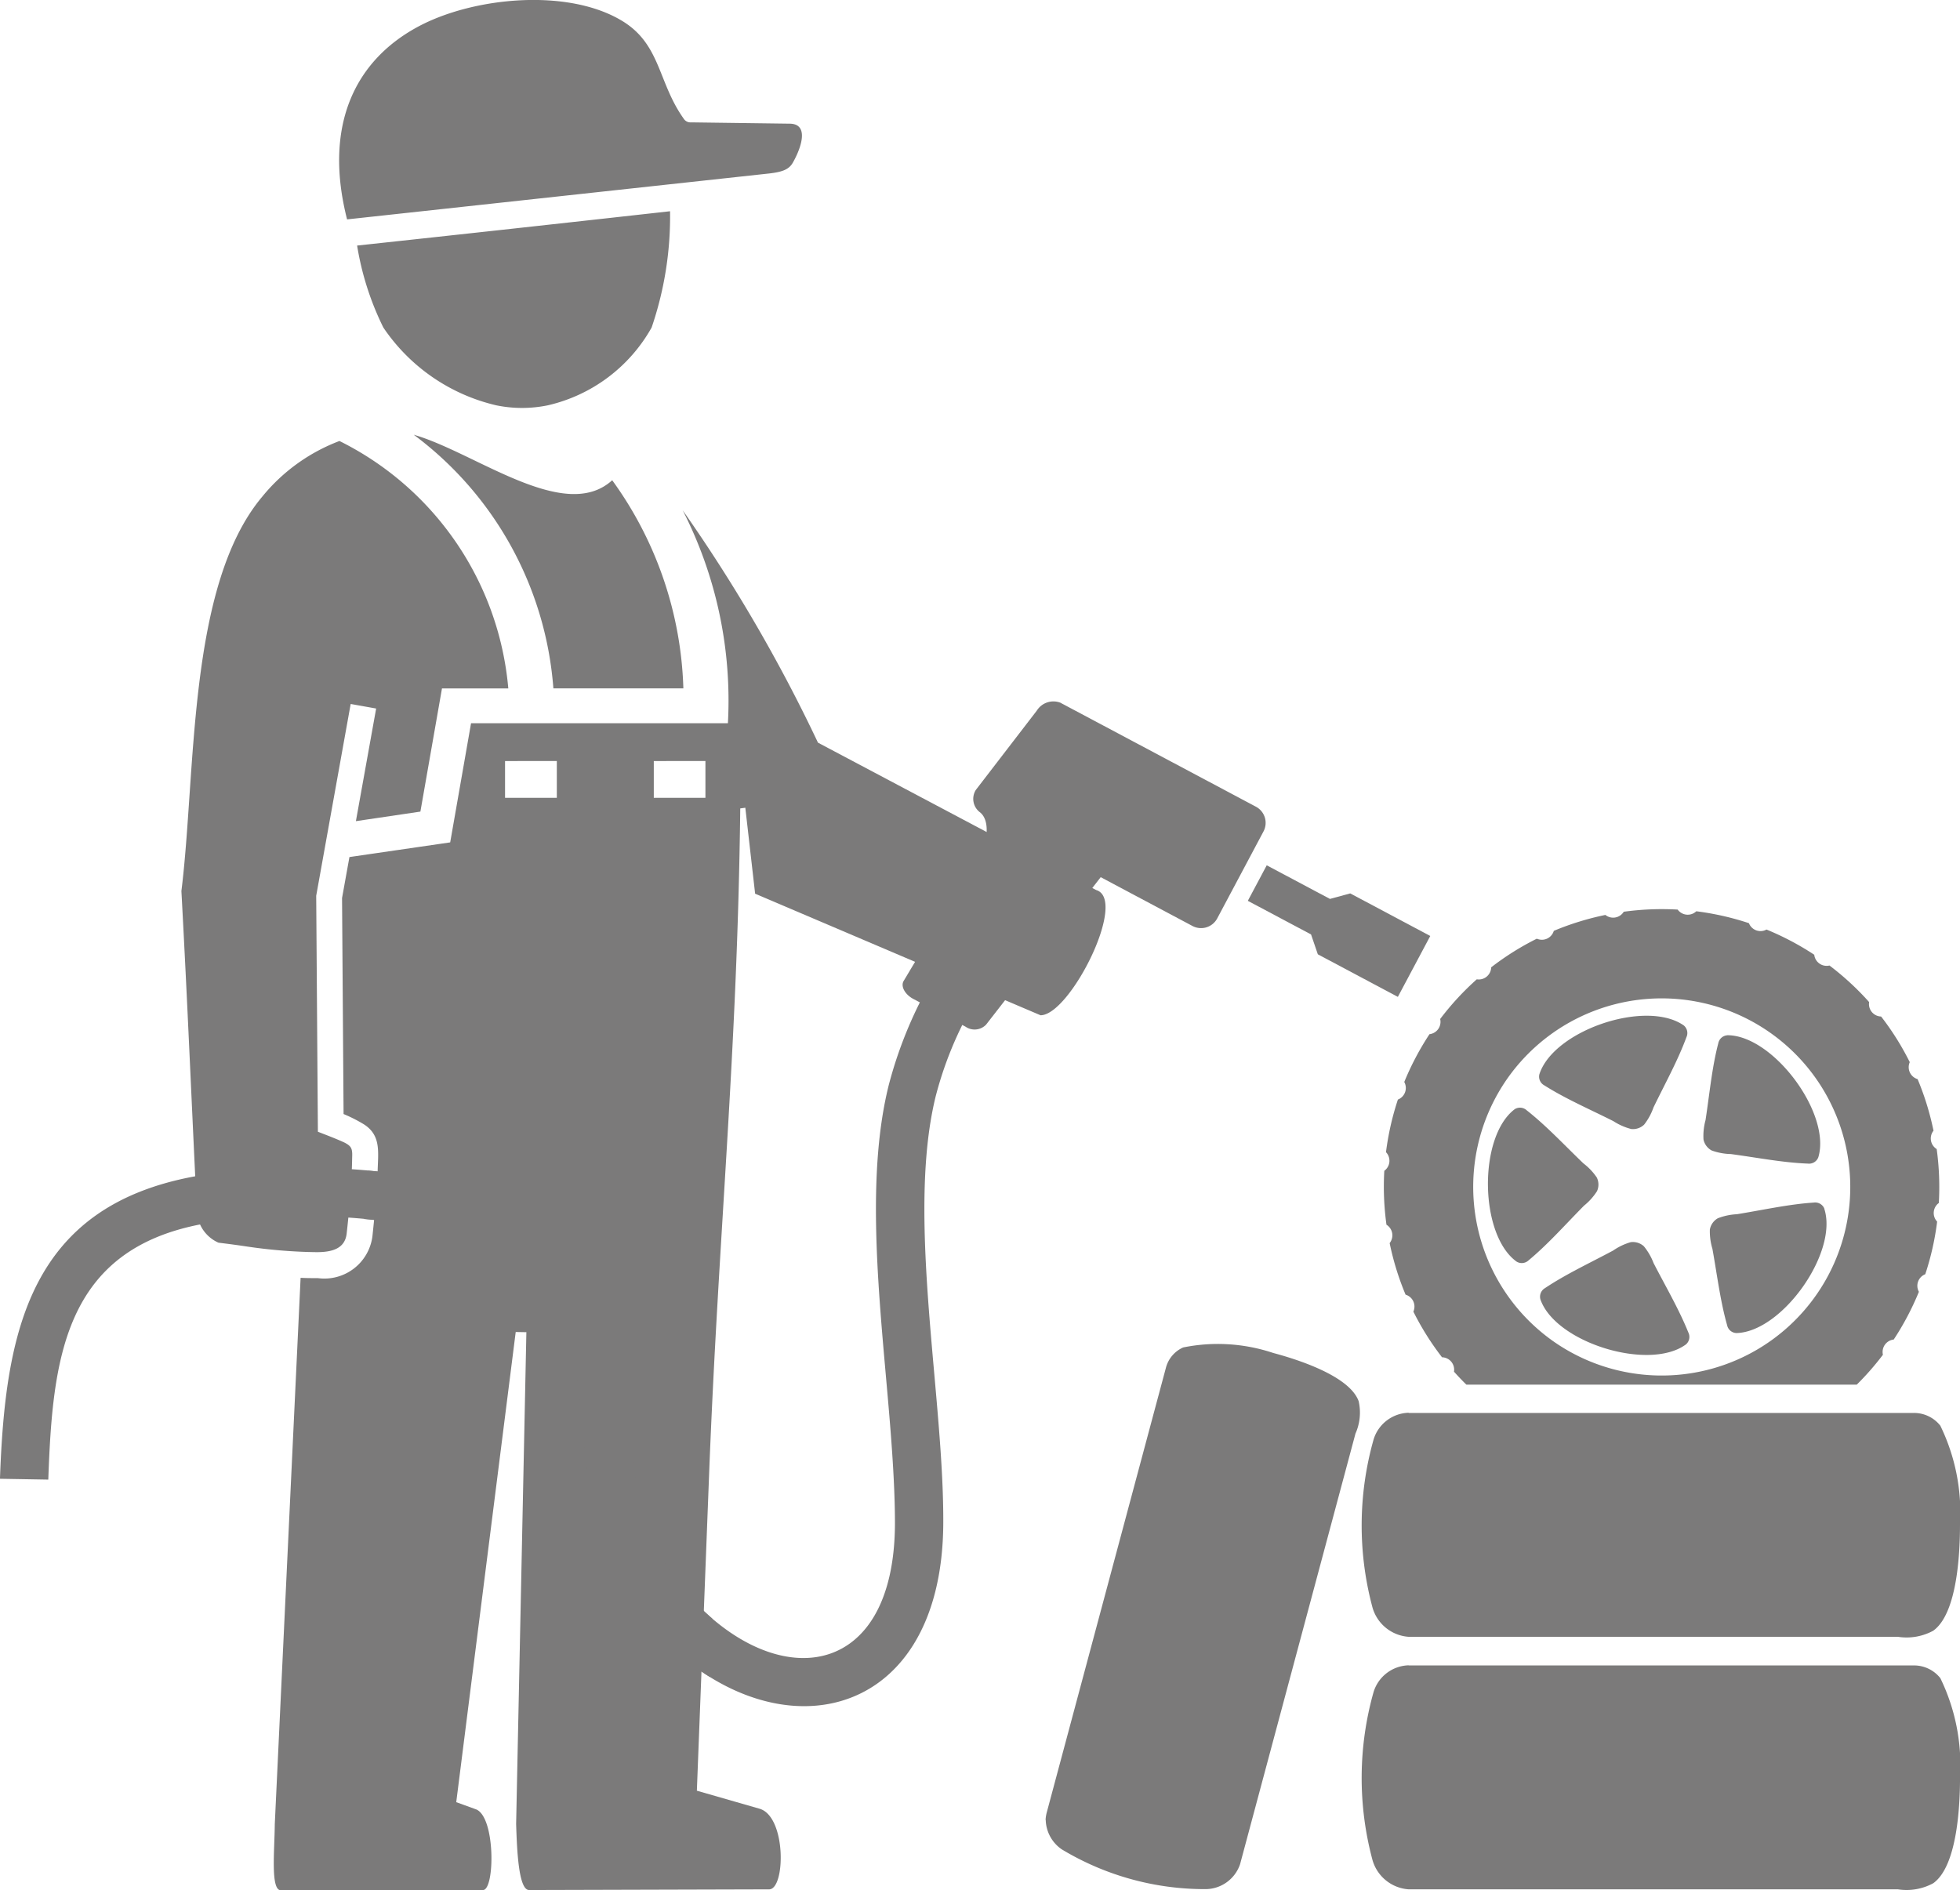 <svg id="Group_661" data-name="Group 661" xmlns="http://www.w3.org/2000/svg" width="61.565" height="59.375" viewBox="0 0 61.565 59.375">
  <path id="Path_1339" data-name="Path 1339" d="M364.068,79.789h15.854a1.052,1.052,0,0,1,.846.4,6.248,6.248,0,0,1,.618,3.1c0,.767-.058,2.784-.842,3.342a1.755,1.755,0,0,1-1.11.19H364.064a1.271,1.271,0,0,1-1.145-.969,9.93,9.93,0,0,1,.048-5.231,1.185,1.185,0,0,1,1.1-.838Zm-11.4,12.783a1.157,1.157,0,0,0,.5.924,8.7,8.7,0,0,0,4.5,1.252,1.152,1.152,0,0,0,1.105-.784l3.274-12.219.35-1.307a1.618,1.618,0,0,0,.1-1.02c-.3-.819-2.023-1.337-2.685-1.514a5.488,5.488,0,0,0-2.826-.173.965.965,0,0,0-.546.651l-3.738,13.951a1.175,1.175,0,0,0-.039.239Zm12.053-24.68a8.754,8.754,0,0,0-.791,1.5.39.39,0,0,1-.2.552,8.709,8.709,0,0,0-.374,1.653.39.39,0,0,1-.053.585,8.7,8.7,0,0,0,.068,1.694.392.392,0,0,1,.1.577,8.728,8.728,0,0,0,.5,1.62.39.39,0,0,1,.245.533,8.7,8.7,0,0,0,.9,1.434.39.39,0,0,1,.376.452q.186.209.389.408h12.262a8.664,8.664,0,0,0,.822-.939.392.392,0,0,1,.339-.478,8.775,8.775,0,0,0,.791-1.5.39.39,0,0,1,.2-.552,8.65,8.65,0,0,0,.373-1.653.391.391,0,0,1,.053-.585,8.8,8.8,0,0,0-.067-1.694.391.391,0,0,1-.1-.577,8.778,8.778,0,0,0-.5-1.62.391.391,0,0,1-.246-.533,8.605,8.605,0,0,0-.9-1.434.39.39,0,0,1-.376-.453,8.712,8.712,0,0,0-1.246-1.149.391.391,0,0,1-.478-.338,8.777,8.777,0,0,0-1.5-.792.39.39,0,0,1-.552-.2,8.7,8.7,0,0,0-1.653-.374.39.39,0,0,1-.585-.053,8.8,8.8,0,0,0-1.694.068.391.391,0,0,1-.577.1,8.826,8.826,0,0,0-1.62.5.39.39,0,0,1-.533.246,8.644,8.644,0,0,0-1.434.9.391.391,0,0,1-.453.377,8.718,8.718,0,0,0-1.149,1.246.391.391,0,0,1-.338.478Zm3.485,8.328a.312.312,0,0,1,.145-.353c.655-.438,1.408-.788,2.14-1.18a1.882,1.882,0,0,1,.552-.263.512.512,0,0,1,.412.128,1.891,1.891,0,0,1,.306.529c.38.737.8,1.453,1.094,2.185a.309.309,0,0,1-.08.372c-1.162.849-4.1-.059-4.569-1.418Zm-.812-5.97a.311.311,0,0,1,.38.03c.619.486,1.184,1.094,1.783,1.669a1.877,1.877,0,0,1,.42.443.5.5,0,0,1,.006.432,1.883,1.883,0,0,1-.408.454c-.584.591-1.133,1.214-1.739,1.716a.31.31,0,0,1-.379.04c-1.168-.84-1.207-3.912-.062-4.784Zm.78-1.1c.442-1.378,3.341-2.362,4.531-1.538a.309.309,0,0,1,.089.37c-.271.739-.675,1.464-1.036,2.211a1.881,1.881,0,0,1-.293.538.506.506,0,0,1-.408.138,1.9,1.9,0,0,1-.559-.247c-.742-.374-1.5-.7-2.169-1.124a.31.31,0,0,1-.155-.348Zm5.9-1.227c1.438-.007,3.274,2.457,2.862,3.833a.309.309,0,0,1-.325.2c-.788-.029-1.6-.19-2.424-.3a1.887,1.887,0,0,1-.6-.112.507.507,0,0,1-.258-.346,1.881,1.881,0,0,1,.064-.608c.126-.82.2-1.648.4-2.411a.311.311,0,0,1,.284-.254Zm3.048,5.448c.45,1.367-1.323,3.876-2.761,3.908a.309.309,0,0,1-.29-.247c-.215-.757-.314-1.582-.462-2.4a1.9,1.9,0,0,1-.08-.606.514.514,0,0,1,.25-.353,1.918,1.918,0,0,1,.6-.127c.82-.133,1.63-.315,2.416-.366a.311.311,0,0,1,.33.19Zm-9.945-4.1a5.924,5.924,0,1,1,1.419,8.256,5.935,5.935,0,0,1-1.419-8.256Zm-3.108,18.45h15.854a1.052,1.052,0,0,1,.846.4,6.248,6.248,0,0,1,.618,3.1c0,.767-.058,2.784-.842,3.342a1.755,1.755,0,0,1-1.11.191H364.064a1.272,1.272,0,0,1-1.145-.969,9.932,9.932,0,0,1,.048-5.232A1.185,1.185,0,0,1,364.068,87.717Z" transform="translate(-319.821 -35.402)" fill="#7b7a7a" fill-rule="evenodd"/>
  <path id="Path_1340" data-name="Path 1340" d="M317.815,76.7c.362-.028.386-2.255-.212-2.529l-.636-.231,1.868-14.77.335.006-.322,15.45c.027.84.078,2.074.407,2.074l7.549-.021c.5-.028.532-2.255-.293-2.528l-1.986-.571.386-9.979c.295-7.593.885-13.15.977-20.879l.159-.021.308,2.7,8.965,3.819c.925,0,2.754-3.632,1.748-3.934l-8.739-4.63a49.584,49.584,0,0,0-4.249-7.3,13.121,13.121,0,0,1,1.42,6.69h-8.068l-.655,3.743-3.165.461-.232,1.287.048,6.786a4.644,4.644,0,0,1,.63.318c.535.337.461.831.441,1.431-.026.773-.128,1.753-.166,2.1a1.522,1.522,0,0,1-1.711,1.306c-.164,0-.349,0-.544-.01l-.811,17.166c-.007.84-.137,2.074.192,2.074Zm8.972-53.923c.4-.047.622-.115.75-.337.256-.447.535-1.22-.093-1.229l-3.1-.041a.249.249,0,0,1-.217-.094c-.827-1.145-.726-2.341-1.932-3.083-1.718-1.056-4.716-.757-6.44.178-2.033,1.1-2.948,3.178-2.217,6.047l13.246-1.441Zm-12.933,2.263q4.915-.529,9.829-1.078a10.789,10.789,0,0,1-.579,3.653,5.029,5.029,0,0,1-3.261,2.444,4.024,4.024,0,0,1-1.619,0,5.894,5.894,0,0,1-3.547-2.444,9.066,9.066,0,0,1-.824-2.576Zm8.012,7.373a11.716,11.716,0,0,1,2.235,6.538h-4.083a10.952,10.952,0,0,0-4.386-7.968c1.934.555,4.735,2.793,6.233,1.43Zm-8.573-1.236a9.61,9.61,0,0,1,5.309,7.775h-2.083l-.678,3.87-2.026.3.636-3.538-.8-.143-1.083,6.025.053,7.413c.282.11.569.217.843.344.2.107.245.178.234.443-.013.8-.084,1.612-.173,2.409-.054.5-.5.585-.936.587a16.189,16.189,0,0,1-2.235-.183c-.373-.056-.683-.093-.856-.115a1.141,1.141,0,0,1-.674-.926c-.178-3.62-.293-6.5-.49-10.12.465-3.719.186-9.585,2.538-12.388a5.749,5.749,0,0,1,2.423-1.749Zm6.833,10.056v1.155H318.5V41.234Zm4.668,0v1.155h-1.622V41.234Z" transform="translate(-302.636 -17.326)" fill="#7b7a7a" fill-rule="evenodd"/>
  <path id="Path_1341" data-name="Path 1341" d="M350.3,53.353l6.124,3.257a.575.575,0,0,1,.237.775l-1.455,2.735a.575.575,0,0,1-.775.237l-2.884-1.534-3.6,4.632a.5.5,0,0,1-.644.066l-1.642-.873c-.261-.138-.409-.4-.3-.571l2.5-4.187c.124-.321.187-.863-.1-1.1a.528.528,0,0,1-.137-.707l1.915-2.491a.615.615,0,0,1,.775-.236Zm8.448,6.153-1.986-1.056-.594,1.116,1.986,1.056.213.624,2.514,1.337,1.018-1.913-2.514-1.337Z" transform="translate(-316.973 -31.267)" fill="#7b7a7a" fill-rule="evenodd"/>
  <path id="Path_1342" data-name="Path 1342" d="M329.881,67.574a11.559,11.559,0,0,0-1.459,3.341c-.6,2.429-.319,5.64-.05,8.674.148,1.67.293,3.289.287,4.73-.023,6.465-5.549,7.409-9.211,3.224-4.326-4.945.911-11.488-8.071-12.668a20.437,20.437,0,0,0-5.953.05c-4.4.8-4.742,4.262-4.877,8.036l-1.518-.026c.163-4.577.9-8.557,6.151-9.506a22.081,22.081,0,0,1,6.418-.064c10.267,1.349,5.046,8.644,9,13.163,2.778,3.176,6.526,2.781,6.543-2.182,0-1.381-.135-2.965-.281-4.6-.28-3.162-.579-6.508.085-9.174a13.331,13.331,0,0,1,1.679-3.834Z" transform="translate(-299.03 -36.48)" fill="#7b7a7a" fill-rule="evenodd"/>
  <path id="Path_1343" data-name="Path 1343" d="M328.566,93.284a8.4,8.4,0,0,1-1.877-1.617c-4.326-4.945.911-11.488-8.071-12.668-.295-.039-.6-.073-.91-.1l.119-1.519q.519.045,1.012.11c10.267,1.35,5.046,8.644,9,13.163a7.856,7.856,0,0,0,.8.794Z" transform="translate(-306.27 -40.604)" fill="#7b7a7a" fill-rule="evenodd"/>
</svg>

